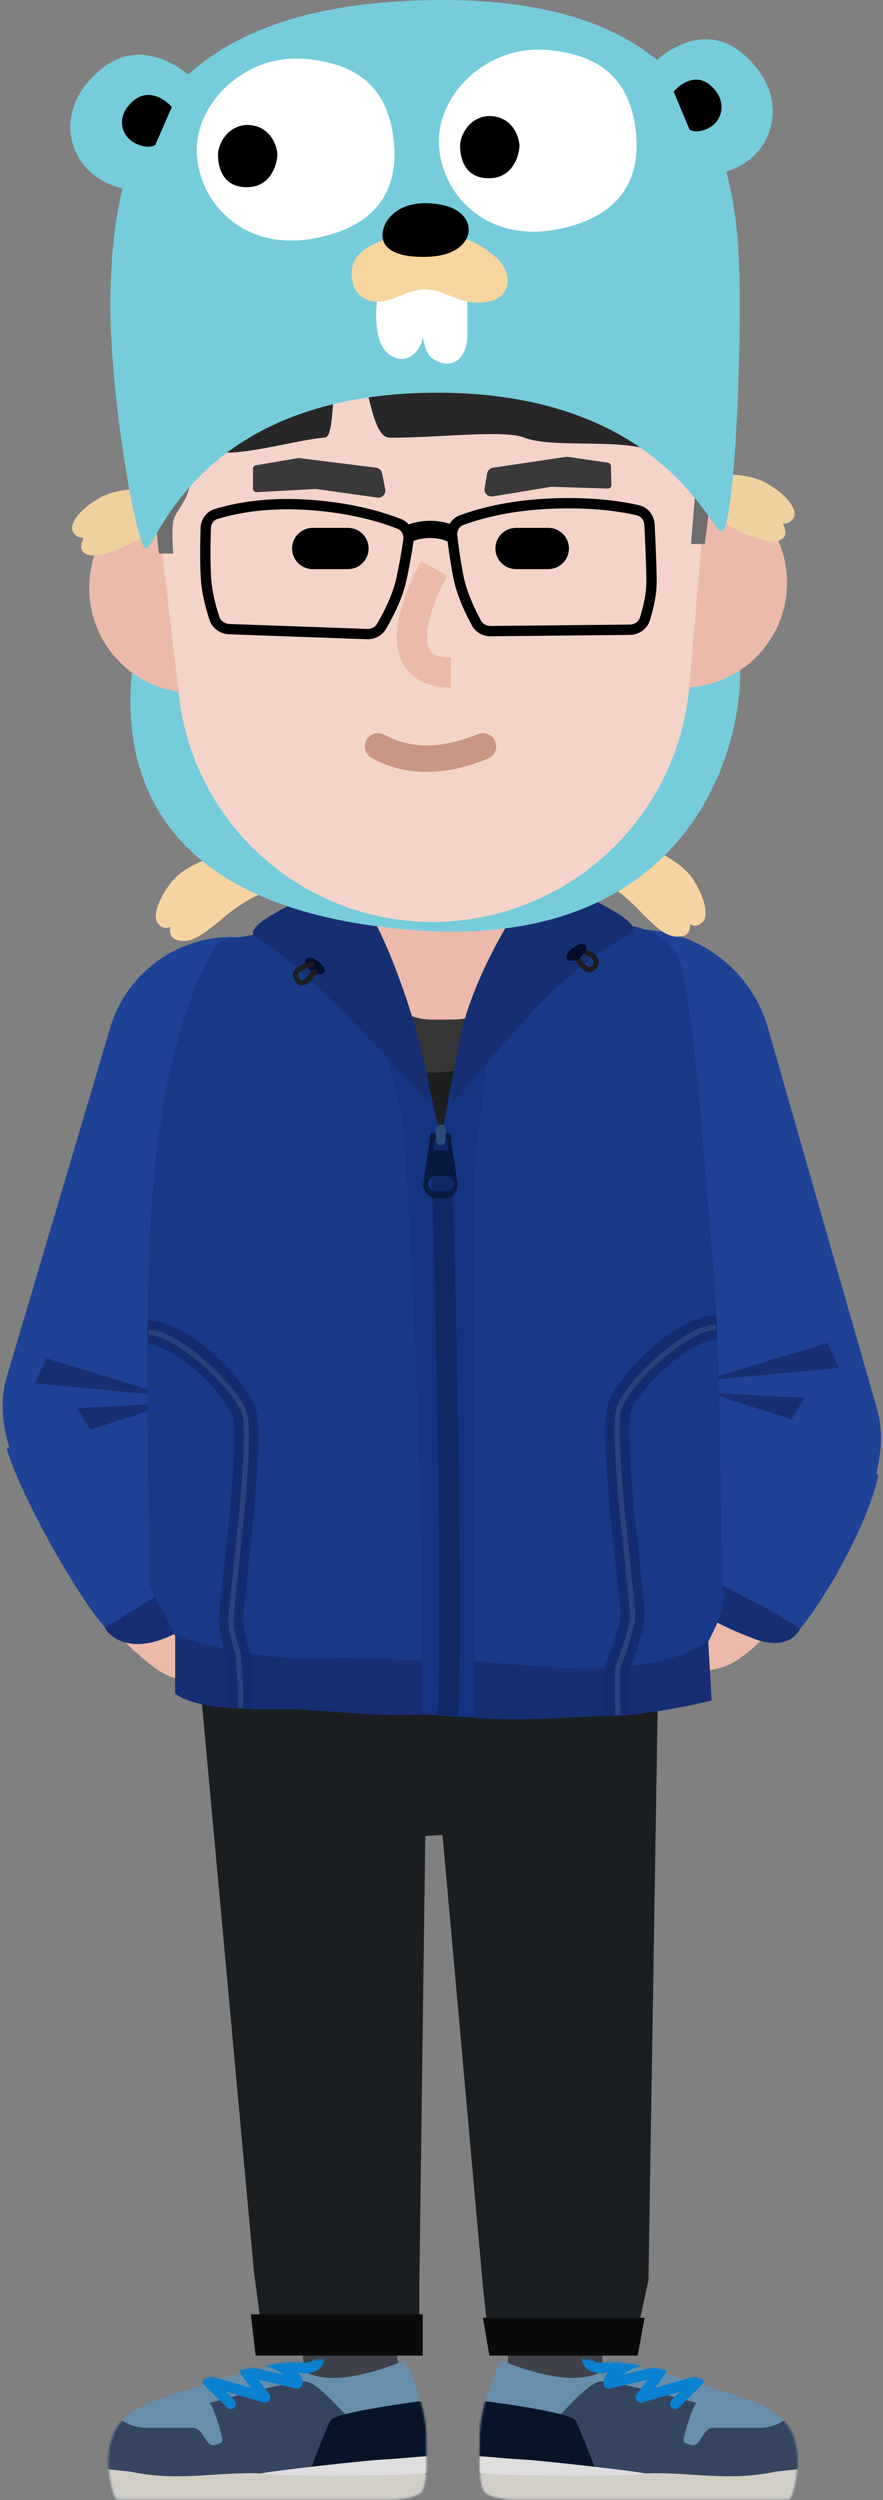 <?xml version="1.0" encoding="UTF-8"?>
<svg width="480px" height="1359px" viewBox="0 0 480 1359" version="1.1" xmlns="http://www.w3.org/2000/svg" xmlns:xlink="http://www.w3.org/1999/xlink">
    <rect x="0" y="0" width="480" height="1359" fill="#808080" stroke="none"/>
    <!-- Generator: Sketch 55.2 (78181) - https://sketchapp.com -->
    <title>gee_me_053</title>
    <desc>Created with Sketch.</desc>
    <defs>
        <path d="M173.976,59.382 C173.976,44.642 169.11,36.548 160.304,30.828 C118.403,3.63 64.072,2.349 14.149,0.498 C13.741,0.498 12.437,3.527 12.259,3.891 C10.467,7.574 1.064,27.65 1.064,43.717 C1.064,56.008 0.012,68.093 3.401,74.336 C4.93,77.15 14.477,78.692 17.683,78.692 L168.776,78.692 C171.648,78.692 173.976,62.251 173.976,59.382 Z" id="path-1"></path>
        <path d="M0.285,59.382 C0.285,44.642 5.151,36.548 13.957,30.828 C55.858,3.63 110.188,2.349 160.112,0.498 C160.519,0.498 161.823,3.527 162.002,3.891 C163.793,7.574 173.197,27.65 173.197,43.717 C173.197,56.008 174.249,68.093 170.86,74.336 C169.331,77.15 159.784,78.692 156.577,78.692 L5.484,78.692 C2.613,78.692 0.285,62.251 0.285,59.382 Z" id="path-3"></path>
    </defs>
    <g id="GEE!-ME" stroke="none" stroke-width="1" fill="none" fill-rule="evenodd">
        <g id="gee_me_053" transform="translate(-360, -131)">
            <g transform="translate(343, 131)">
                <g id="lower-limb" transform="translate(75.493, 888.882)">
                    <path d="M163.987,109.258 C223.602,109.258 271.931,86.368 271.931,58.123 C271.931,29.888 223.602,6.995 163.987,6.995 C104.371,6.995 56.042,29.888 56.042,58.123 C56.042,86.368 104.371,109.258 163.987,109.258 Z" id="Path" fill="#1B1E21" fill-rule="nonzero"></path>
                    <path d="M243.602,228.894 C257.4,228.894 268.612,239.968 268.835,253.713 L268.838,254.13 L268.838,411.153 C268.838,425.09 257.54,436.389 243.602,436.389 C229.804,436.389 218.593,425.315 218.37,411.57 L218.366,411.153 L218.366,254.13 C218.366,240.193 229.665,228.894 243.602,228.894 Z" id="Path" fill="#EBBAAA" fill-rule="nonzero"></path>
                    <path d="M113.696,229.044 C127.412,227.545 139.76,237.335 141.475,250.974 L141.524,251.389 L157.16,394.466 C158.674,408.321 148.67,420.78 134.815,422.294 C121.098,423.793 108.75,414.003 107.035,400.364 L106.987,399.949 L91.351,256.872 C89.837,243.017 99.841,230.558 113.696,229.044 Z" id="Path" fill="#EBBAAA" fill-rule="nonzero"></path>
                    <path d="M156.374,384.122 C128.708,389.73 110.265,386.459 105.435,384.122 L108.239,415.434 L137.681,429.453 L160.113,410.76 C159.178,402.816 157.309,393.469 156.374,384.122 Z" id="Path" fill="#3F4248" fill-rule="nonzero"></path>
                    <path d="M218.062,385.057 C245.728,390.665 264.171,387.394 269.001,385.057 L269.001,416.368 L239.559,430.388 L217.127,411.695 C218.062,403.75 217.127,394.404 218.062,385.057 Z" id="Path" fill="#3F4248" fill-rule="nonzero"></path>
                    <polygon id="Path" fill="#1B1E21" fill-rule="nonzero" points="47.954 0.913 174.133 0.913 169.46 352.811 169.46 375.439 83.471 375.439 79.626 346.745"></polygon>
                    <polygon id="Path" fill="#1B1E21" fill-rule="nonzero" points="172.931 6.54 299.538 6.54 294.013 350.475 288.405 376.645 207.09 382.253 204.042 354.213"></polygon>
                    <polygon id="Path" fill="#0A0A0B" fill-rule="nonzero" points="77.863 369.168 171.329 369.168 171.329 391.6 80.466 391.6"></polygon>
                    <polygon id="Path" fill="#0A0A0B" fill-rule="nonzero" points="204.042 371.037 291.9 371.037 288.161 391.6 207.54 391.6"></polygon>
                    <g id="Group-3" transform="translate(201.264, 391.101)">
                        <path d="M173.976,59.382 C173.976,30.688 155.539,27.183 125.489,17.35 C110.771,12.537 95.751,8.34 80.51,5.817 C70.933,4.228 68.36,12.649 51.536,12.649 C36.533,12.649 17.815,5.219 13.939,3.611 C13.453,3.405 12.876,3.228 12.489,3.583 C12.396,3.667 12.317,3.779 12.259,3.891 C10.467,7.574 1.064,27.65 1.064,43.717 C1.064,56.008 0.012,68.093 3.401,74.336 C4.93,77.15 14.477,78.692 17.683,78.692 L168.776,78.692 C171.648,78.692 173.976,62.251 173.976,59.382 Z" id="Path" fill="#678EAB" fill-rule="nonzero"></path>
                        <mask id="mask-2" fill="white">
                            <use xlink:href="#path-1"></use>
                        </mask>
                        <g id="Path"></g>
                        <path d="M152.011,39.754 C166.499,39.754 170.549,31.342 172.107,29.94 C174.911,33.212 172.574,46.39 174.443,52.372 C176.313,58.354 173.664,64.214 172.107,66.392 L41.722,72.467 C40.942,60.008 39.852,35.081 41.722,35.081 C44.058,35.081 59.013,14.986 66.958,14.518 C73.313,14.144 104.188,22.155 118.831,26.202 C116.962,28.071 113.877,37.604 112.756,42.091 C111.354,47.699 110.887,47.699 116.027,49.101 C121.168,50.503 122.102,39.754 127.71,39.754 L152.011,39.754 Z" id="Path" fill="#35455F" fill-rule="nonzero" mask="url(#mask-2)"></path>
                        <path d="M52.938,35.548 C50.695,31.81 14.617,26.51 0.129,24.8 L-6.413,64.99 L66.49,69.196 C62.907,59.541 55.181,39.287 52.938,35.548 Z" id="Path" fill="#071427" fill-rule="nonzero" mask="url(#mask-2)"></path>
                        <path d="M91.259,64.523 C115.092,63.588 135.655,69.196 161.825,63.588 C208.558,58.447 184.548,61.504 196.408,84.235 L13.136,84.235 C-5.011,79.944 -11.032,53.503 2.466,55.643 C31.908,60.317 73.023,65.242 91.259,64.523 Z" id="Path" fill="#D1CEC8" fill-rule="nonzero" mask="url(#mask-2)"></path>
                        <path d="M-4.544,63.588 C1.812,66.205 87.987,66.392 90.791,64.523 C84.249,63.121 36.096,57.662 25.365,57.045 C9.009,56.111 2.777,54.868 -4.544,55.176 C-7.193,57.045 -10.899,60.971 -4.544,63.588 Z" id="Path" fill="#DEDEDE" fill-rule="nonzero" mask="url(#mask-2)"></path>
                        <path d="M81.006,2.712 C82.364,1.886 84.135,2.318 84.961,3.676 C85.787,5.034 85.356,6.805 83.998,7.631 L83.161,8.12 C82.057,8.758 80.265,9.782 79.503,10.239 L79.05,10.516 L78.449,10.896 L98.865,6.199 C101.44,5.606 103.357,8.491 101.892,10.622 L101.796,10.754 L96.21,18.047 L118.978,11.572 C121.786,10.773 123.828,14.16 121.906,16.266 L121.793,16.384 L109.367,28.712 C108.238,29.832 106.416,29.825 105.296,28.696 C104.221,27.613 104.185,25.89 105.182,24.763 L105.312,24.625 L109.807,20.165 L89.432,25.961 C86.819,26.704 84.756,23.761 86.264,21.572 L86.359,21.442 L92.362,13.603 L71.809,18.333 C70.062,18.735 68.393,17.462 68.29,15.7 L68.285,15.528 C68.285,11.577 71.01,8.721 76.032,5.613 L76.652,5.236 C77.851,4.523 80.569,2.978 81.006,2.712 Z" id="Path" fill="#0980D0" fill-rule="nonzero" mask="url(#mask-2)"></path>
                        <path d="M87.671,-20.999 C80.394,-20.999 74.868,-14.826 74.72,-6.473 L74.708,-4.77 L74.649,-1.007 L74.648,-0.379 C74.654,1.562 74.765,2.901 75.053,4.003 C75.385,5.27 75.954,6.171 76.833,6.785 C77.782,7.451 79.125,7.779 80.954,7.779 C84.768,7.779 89.313,6.363 92.852,4.007 C96.846,1.347 99.185,-2.192 99.185,-6.128 C99.185,-10.389 98.149,-14.098 96.21,-16.739 C94.191,-19.499 91.264,-20.999 87.671,-20.999 Z M87.671,-15.241 C89.42,-15.241 90.624,-14.624 91.567,-13.336 C92.724,-11.759 93.428,-9.238 93.428,-6.128 C93.428,-4.348 92.183,-2.465 89.661,-0.785 C87.054,0.951 83.615,2.022 80.954,2.022 L80.659,2.017 L80.522,2.01 L80.507,1.883 C80.457,1.463 80.425,0.92 80.412,0.23 L80.405,-0.631 C80.405,-0.9 80.407,-1.164 80.412,-1.519 L80.468,-4.957 L80.474,-6.128 C80.474,-11.629 83.65,-15.241 87.671,-15.241 Z" id="Path" fill="#0980D0" fill-rule="nonzero" mask="url(#mask-2)"></path>
                        <path d="M60.651,-8.431 C58.212,-7.342 56.674,-5.449 56.123,-2.99 C55.596,-0.642 55.999,2.156 57.271,5.021 C58.447,7.654 61.089,9.318 64.594,9.891 C67.696,10.403 71.204,9.981 73.794,8.83 L74.066,8.704 C74.95,8.28 75.579,7.823 76.006,7.319 L76.128,7.167 L76.184,7.089 L76.255,6.987 L76.314,6.867 L76.425,6.678 C76.494,6.554 76.515,6.494 76.566,6.349 L76.621,6.18 L76.665,6.003 L76.705,5.777 C76.759,5.395 76.749,4.981 76.675,4.521 C76.552,3.761 76.268,2.911 75.781,1.775 L75.5,1.138 L74.057,-1.98 C74,-2.106 73.944,-2.231 73.88,-2.374 C71.331,-8.095 65.649,-10.654 60.651,-8.431 Z M71.47,4.9 L71.032,4.813 L71.054,4.713 L71.124,4.475 L71.19,4.325 L71.34,4.005 L71.457,3.811 L72.549,2.882 L72.571,2.875 C72.852,2.779 73.243,2.679 73.844,2.527 L71.47,4.9 Z M68.499,-0.293 L68.621,-0.031 L69.134,1.095 L70.105,3.183 L70.44,3.929 L70.24,3.986 C68.813,4.357 67.066,4.464 65.528,4.21 C63.771,3.923 62.817,3.322 62.53,2.68 C61.732,0.881 61.506,-0.685 61.741,-1.731 C61.896,-2.424 62.226,-2.83 62.994,-3.173 C64.884,-4.013 67.167,-3.036 68.499,-0.293 Z" id="Path" fill="#0980D0" fill-rule="nonzero" mask="url(#mask-2)"></path>
                    </g>
                    <g id="Group-2" transform="translate(0.001, 391.101)">
                        <path d="M0.285,59.382 C0.285,30.688 18.722,27.183 48.772,17.35 C63.49,12.537 78.511,8.34 93.751,5.817 C103.329,4.228 105.902,12.649 122.725,12.649 C137.729,12.649 156.446,5.219 160.322,3.611 C160.808,3.405 161.384,3.228 161.771,3.583 C161.864,3.667 161.944,3.779 162.002,3.891 C163.793,7.574 173.197,27.65 173.197,43.717 C173.197,56.008 174.249,68.093 170.86,74.336 C169.331,77.15 159.784,78.692 156.577,78.692 L5.484,78.692 C2.613,78.692 0.285,62.251 0.285,59.382 Z" id="Path" fill="#678EAB" fill-rule="nonzero"></path>
                        <mask id="mask-4" fill="white">
                            <use xlink:href="#path-3"></use>
                        </mask>
                        <g id="Path"></g>
                        <path d="M22.25,39.754 C7.762,39.754 3.712,31.342 2.154,29.94 C-0.65,33.212 1.687,46.39 -0.182,52.372 C-2.051,58.354 0.597,64.214 2.154,66.392 L132.539,72.467 C133.318,60.008 134.409,35.081 132.539,35.081 C130.203,35.081 115.248,14.986 107.304,14.518 C100.948,14.144 70.073,22.155 55.43,26.202 C57.299,28.071 60.384,37.604 61.505,42.091 C62.907,47.699 63.375,47.699 58.234,49.101 C53.093,50.503 52.159,39.754 46.551,39.754 L22.25,39.754 Z" id="Path" fill="#35455F" fill-rule="nonzero" mask="url(#mask-4)"></path>
                        <path d="M121.324,35.548 C123.567,31.81 159.645,26.51 174.132,24.8 L180.674,64.99 L107.771,69.196 C111.354,59.541 119.08,39.287 121.324,35.548 Z" id="Path" fill="#071427" fill-rule="nonzero" mask="url(#mask-4)"></path>
                        <path d="M83.003,64.523 C59.169,63.588 38.606,69.196 12.436,63.588 C-34.297,58.447 -10.287,61.504 -22.147,84.235 L161.125,84.235 C179.272,79.944 185.293,53.503 171.795,55.643 C142.353,60.317 101.238,65.242 83.003,64.523 Z" id="Path" fill="#D1CEC8" fill-rule="nonzero" mask="url(#mask-4)"></path>
                        <path d="M178.805,63.588 C172.449,66.205 86.274,66.392 83.47,64.523 C90.012,63.121 138.165,57.662 148.896,57.045 C165.252,56.111 171.484,54.868 178.805,55.176 C181.453,57.045 185.161,60.971 178.805,63.588 Z" id="Path" fill="#DEDEDE" fill-rule="nonzero" mask="url(#mask-4)"></path>
                        <path d="M89.299,3.676 C90.125,2.318 91.896,1.886 93.254,2.712 L94.714,3.558 C95.833,4.202 97.262,5.022 97.874,5.395 C103.123,8.589 105.976,11.485 105.976,15.528 C105.976,17.32 104.361,18.662 102.621,18.367 L102.452,18.333 L81.899,13.603 L87.902,21.442 C89.554,23.599 87.575,26.599 84.985,26.001 L84.829,25.961 L64.453,20.165 L68.948,24.625 C70.032,25.7 70.082,27.423 69.093,28.558 L68.964,28.696 C67.889,29.78 66.167,29.83 65.032,28.841 L64.893,28.712 L52.468,16.384 C50.396,14.328 52.347,10.889 55.125,11.531 L55.283,11.572 L78.05,18.047 L72.465,10.754 C70.858,8.656 72.689,5.716 75.236,6.166 L75.396,6.199 L95.811,10.896 L95.211,10.516 L94.613,10.153 C93.478,9.48 90.787,7.95 90.262,7.631 C88.904,6.805 88.473,5.034 89.299,3.676 Z" id="Path" fill="#0980D0" fill-rule="nonzero" mask="url(#mask-4)"></path>
                        <path d="M86.59,-20.999 C82.996,-20.999 80.069,-19.499 78.048,-16.735 C76.112,-14.099 75.076,-10.39 75.076,-6.128 C75.076,-2.192 77.415,1.348 81.408,4.007 C84.948,6.363 89.494,7.779 93.307,7.779 C95.135,7.779 96.475,7.451 97.431,6.783 C98.309,6.168 98.876,5.268 99.207,4.003 C99.476,2.976 99.591,1.742 99.611,0.001 L99.611,-1.08 L99.55,-5.034 L99.544,-6.128 C99.544,-14.656 93.967,-20.999 86.59,-20.999 Z M86.59,-15.241 C90.536,-15.241 93.669,-11.762 93.783,-6.432 L93.8,-4.394 L93.855,-0.912 C93.856,-0.735 93.856,-0.569 93.856,-0.396 L93.854,-0.104 C93.845,0.747 93.811,1.398 93.754,1.884 L93.737,2.01 L93.691,2.014 C93.575,2.019 93.447,2.022 93.307,2.022 C90.646,2.022 87.207,0.951 84.599,-0.785 C82.077,-2.464 80.833,-4.348 80.833,-6.128 C80.833,-9.239 81.537,-11.76 82.691,-13.331 C83.637,-14.624 84.841,-15.241 86.59,-15.241 Z" id="Path" fill="#0980D0" fill-rule="nonzero" mask="url(#mask-4)"></path>
                        <path d="M99.642,-0.765 L98.838,0.968 C98.784,1.086 98.734,1.196 98.687,1.303 L98.617,1.46 C98.047,2.753 97.721,3.689 97.587,4.511 C97.511,4.981 97.502,5.395 97.555,5.777 L97.601,6.032 C97.613,6.135 97.626,6.21 97.663,6.303 L97.719,6.422 L97.735,6.464 C97.766,6.547 97.794,6.606 97.855,6.713 L98.029,7.006 L98.023,7.012 C98.476,7.691 99.252,8.288 100.464,8.829 C103.057,9.981 106.565,10.403 109.671,9.891 C113.173,9.317 115.815,7.653 116.987,5.027 C118.262,2.156 118.665,-0.643 118.136,-2.994 C117.587,-5.449 116.049,-7.343 113.614,-8.43 C108.697,-10.616 103.122,-8.18 100.513,-2.662 L99.642,-0.765 Z M100.44,2.548 L102.709,3.762 L103.012,4.229 C103.044,4.281 103.071,4.326 103.094,4.367 L103.11,4.4 L103.128,4.447 L103.218,4.759 C103.222,4.777 103.225,4.792 103.229,4.813 L102.993,4.859 L100.44,2.548 Z M103.82,3.929 L104.08,3.35 L105.639,-0.031 C106.95,-2.973 109.318,-4.039 111.271,-3.171 C112.034,-2.83 112.364,-2.424 112.519,-1.733 C112.755,-0.684 112.529,0.881 111.728,2.686 C111.444,3.322 110.49,3.923 108.737,4.21 L108.378,4.262 C106.93,4.446 105.339,4.328 104.019,3.985 L103.82,3.929 Z" id="Path" fill="#0980D0" fill-rule="nonzero" mask="url(#mask-4)"></path>
                    </g>
                </g>
                <g id="upper-limb" transform="translate(0.502, 443.028)">
                    <path d="M65.704,189.824 C74.392,172.815 95.223,166.069 112.232,174.757 C129.241,183.445 135.987,204.276 127.299,221.285 C114.607,246.134 106.568,286.438 108.101,323.41 C109.738,362.885 121.581,392.869 141.27,407.6 L141.869,408.041 C157.32,419.268 160.745,440.895 149.518,456.346 C138.291,471.798 116.664,475.222 101.213,463.995 C61.32,435.008 41.443,385.272 38.996,326.277 C36.986,277.813 47.381,225.697 65.704,189.824 Z" id="Path" fill="#EBBAAA" fill-rule="nonzero"></path>
                    <path d="M381.419,154.183 C398.054,144.799 419.147,150.677 428.531,167.313 C452.266,209.39 466.829,267.332 468.078,321.418 C468.723,349.342 465.792,375.352 459.069,397.559 C451.046,424.06 437.656,445.274 418.122,458.825 C402.429,469.711 380.882,465.815 369.996,450.122 C359.218,434.586 362.929,413.313 378.231,402.325 L378.698,401.996 C390.888,393.539 399.874,363.855 398.931,323.015 C397.934,279.817 386.162,232.977 368.289,201.294 C358.906,184.659 364.784,163.567 381.419,154.183 Z" id="Path" fill="#EBBAAA" fill-rule="nonzero"></path>
                    <path d="M130.007,117.875 C130.787,85.708 156.539,59.736 188.696,58.685 L263.772,56.229 C269.889,56.037 276.017,56.354 282.076,57.193 L355.36,67.327 C387.69,71.797 410.696,101.025 407.44,133.501 L393.577,271.726 L400.532,469.757 C400.6,471.452 319.987,469.843 318.291,469.757 L188.696,469.757 L115.037,458.64 C113.408,458.553 112.165,457.137 112.301,455.509 L126.694,254.51 L130.007,117.875 Z" id="Path" fill="#1D1E1F" fill-rule="nonzero"></path>
                    <path d="M252.035,139.988 C289.279,139.988 319.471,109.795 319.471,72.551 C319.471,35.308 289.279,5.115 252.035,5.115 C214.791,5.115 184.599,35.308 184.599,72.551 C184.599,109.795 214.791,139.988 252.035,139.988 Z" id="Path" fill="#363535" fill-rule="nonzero"></path>
                    <rect id="Rectangle" fill="#EBBAAA" fill-rule="nonzero" x="215.479" y="0" width="82.25" height="111.224" rx="35.434"></rect>
                    <rect id="Rectangle" fill="#1E4295" fill-rule="nonzero" transform="translate(114.427, 230.293) rotate(16.5) translate(-114.427, -230.293) " x="45.397" y="62.221" width="138.06" height="336.143" rx="69.03"></rect>
                    <path d="M77.962,446.085 C63.913,434.502 28.32,372.262 20.133,344.422 L111.663,296.482 C120.382,332.751 143.075,373.647 159.694,417.146 L159.575,417.226 C143.18,428.303 95.482,460.529 77.962,446.085 Z" id="Path" fill="#1E4295" fill-rule="nonzero"></path>
                    <path d="M73.444,441.722 L100.193,425.448 C118.558,414.274 143.571,402.338 153.153,396.508 L159.293,417.389 C149.85,424.046 126.055,439.362 106.42,447.37 C86.785,455.378 76.255,446.942 73.444,441.722 Z" id="Path" fill="#172F72" fill-rule="nonzero"></path>
                    <polygon id="Path" fill="#172F72" fill-rule="nonzero" points="41.629 295.352 109.392 315.915 35.554 308.905"></polygon>
                    <polygon id="Path" fill="#172F72" fill-rule="nonzero" points="58.453 322.457 110.794 319.653 65.463 334.14"></polygon>
                    <rect id="Rectangle" fill="#1E4295" fill-rule="nonzero" transform="translate(392.602, 239.562) scale(-1, 1) rotate(15.969) translate(-392.602, -239.562) " x="318.771" y="58.095" width="147.662" height="362.935" rx="73.831"></rect>
                    <path d="M263.145,307.503 C262.403,244.735 241.648,158.567 241.648,128.516 C235.106,128.516 228.563,127.581 223.89,124.777 C224.142,100.623 225.851,75.852 215.585,53.276 L135.65,68.671 C123.198,85.806 101.291,137.001 97.776,235.064 C94.982,312.996 97.871,365.508 97.776,415.923 C97.751,428.946 116.404,438.522 116.404,473.572 C131.786,478.021 212.606,489.388 263.145,473.572 C272.492,412.184 264.245,400.424 263.145,307.503 Z" id="Path" fill="#173988" fill-rule="nonzero"></path>
                    <path d="M191.175,458.45 C170.238,459.945 133.226,453.309 111.729,445.832 L111.729,477.61 C123.879,486.957 155.19,486.022 172.482,486.022 C193.979,486.022 228.561,492.565 265.947,486.957 L264.078,458.45 C250.993,461.254 212.111,456.954 191.175,458.45 Z" id="Path" fill="#172F72" fill-rule="nonzero"></path>
                    <path d="M447.839,446.217 C460.939,433.569 488.034,387.242 494.014,358.845 L402.52,299.714 C396.67,336.556 368.377,363.096 355.218,407.762 C372.313,417.453 431.467,462.027 447.839,446.217 Z" id="Path" fill="#1E4295" fill-rule="nonzero"></path>
                    <path d="M413.052,420.771 C400.635,414.493 369.894,397.378 359.886,392.317 C356.609,392.929 355.903,404.338 361.057,410.715 C367.5,418.686 404.402,438.916 425.264,447.37 C441.953,454.133 449.649,446.783 451.411,442.263 C443.286,436.583 430.985,429.839 413.052,420.771 Z" id="Path" fill="#172F72" fill-rule="nonzero"></path>
                    <polygon id="Path" fill="#172F72" fill-rule="nonzero" points="466.433 286.94 398.67 307.503 472.508 300.493"></polygon>
                    <polygon id="Path" fill="#172F72" fill-rule="nonzero" points="453.815 316.849 401.474 314.045 446.805 328.532"></polygon>
                    <path d="M255.668,296.287 C255.668,206.366 265.48,156.107 265.48,127.028 C270.621,127.028 275.715,128.43 282.771,126.093 C286.12,101.231 295.17,72.793 304.627,51.406 L358.878,60.155 C372.372,62.331 384.216,70.178 387.217,83.515 C393.866,113.074 397.683,168.281 403.754,240.324 C409.887,313.111 406.841,374.375 409.887,424.335 C410.837,439.918 389.44,465.325 390.259,475.484 C363.379,479.31 308.833,490.788 261.276,475.484 C261.276,414.265 255.668,386.207 255.668,296.287 Z" id="Path" fill="#173988" fill-rule="nonzero"></path>
                    <path d="M322.027,463.591 C342.963,465.086 383.714,463.123 401.473,448.636 L403.342,481.349 C384.649,486.022 358.946,489.761 351.936,489.761 C321.664,489.761 295.857,494.434 258.47,488.826 L258.47,457.515 C271.555,460.319 301.091,462.095 322.027,463.591 Z" id="Path" fill="#172F72" fill-rule="nonzero"></path>
                    <path d="M245.852,423.4 C245.852,397.978 241.958,240.207 235.104,165.435 L225.29,126.179 L245.384,127.114 C246.983,140.076 250.526,149.078 256.134,176.183 L265.479,127.114 L281.368,126.179 C281.368,143.626 274.359,182.632 274.359,199.082 L274.359,490.696 L245.852,488.826 L245.852,423.4 Z" id="Path" fill="#143481" fill-rule="nonzero"></path>
                    <path d="M250.529,174.971 L261.738,174.591 L261.964,181.364 C265.59,291.93 267.869,453.285 265.538,488.654 L265.465,489.708 L254.28,488.879 C256.713,456.026 254.354,289.597 250.642,178.326 L250.529,174.971 Z" id="Path" fill="#122865" fill-rule="nonzero"></path>
                    <path d="M358.188,65.426 C368.656,60.192 345.103,49.537 334.822,43.929 C326.41,41.436 307.903,35.704 297.435,51.406 C290.337,62.054 270.153,96.27 265.445,127.114 C260.34,152.349 260.481,159.976 267.817,150.947 C322.494,83.652 345.103,71.969 358.188,65.426 Z" id="Path" fill="#172F72" fill-rule="nonzero"></path>
                    <path d="M156.594,67.295 C146.126,62.061 169.68,51.406 179.961,45.798 C188.373,43.306 206.879,37.573 217.347,53.276 C224.631,64.202 238.279,97.351 246.32,130.852 C251.928,154.219 250.678,157.023 246.32,152.349 C194.446,96.737 169.68,73.838 156.594,67.295 Z" id="Path" fill="#172F72" fill-rule="nonzero"></path>
                    <path d="M261.275,172.912 L250.527,172.912 L249.592,180.389 L246.674,199.842 C245.996,204.363 249.497,208.429 254.069,208.429 L257.734,208.429 C262.305,208.429 265.806,204.363 265.128,199.842 L262.21,180.389 L261.275,172.912 Z M251.928,182.258 L252.862,175.716 L259.454,175.716 L260.34,182.258 L251.928,182.258 Z M253.433,204.69 L258.954,204.69 C261.607,204.69 263.597,202.266 263.08,199.664 C262.688,197.696 260.961,196.278 258.954,196.278 L253.433,196.278 C251.462,196.278 249.755,197.648 249.327,199.572 C248.744,202.198 250.742,204.69 253.433,204.69 Z" id="Shape" fill="#09193F"></path>
                    <path d="M253.179,171.495 L253.742,177.284 C253.861,178.515 254.896,179.454 256.134,179.454 C257.371,179.454 258.406,178.515 258.525,177.284 L259.088,171.495 C259.258,169.75 257.887,168.239 256.134,168.239 C254.38,168.239 253.009,169.75 253.179,171.495 Z" id="Path" fill="#2E4A7A" fill-rule="nonzero"></path>
                    <path d="M96.774,274.79 C107.449,274.79 120.603,282.178 133.325,293.734 C144.812,304.167 153.898,316.257 155.94,324.649 C157.851,332.508 157.148,350.161 154.531,378.384 L154.194,381.967 C153.879,385.278 153.54,388.709 153.169,392.353 L152.485,398.979 C151.688,406.572 150.116,421.321 149.804,424.358 L149.4,428.381 C148.838,434.133 148.585,437.513 148.638,438.459 C148.892,443.036 150.319,448.701 151.737,452.298 L151.894,452.689 L152.29,453.651 L153.043,463.146 L153.182,465.021 C153.381,467.782 153.539,470.317 153.656,472.754 L153.694,473.563 C153.893,478.006 153.941,481.902 153.808,485.246 L153.781,485.866 L140.711,485.244 C140.846,482.405 140.82,478.937 140.654,474.91 L140.622,474.149 C140.496,471.336 140.311,468.376 140.064,465.055 L139.398,456.672 L139.221,456.201 C137.521,451.609 136.004,445.389 135.612,439.803 L135.573,439.185 L135.557,438.804 C135.5,436.694 135.81,432.719 136.54,425.453 L138.085,410.727 C138.744,404.506 139.461,397.744 139.773,394.727 L140.272,389.834 C140.433,388.246 140.587,386.699 140.736,385.183 L141.168,380.725 C143.857,352.519 144.699,333.801 143.225,327.742 C141.95,322.498 134.245,312.246 124.528,303.42 C114.167,294.009 103.661,288.054 97.071,287.879 L96.774,287.875 L96.774,274.79 Z" id="Path" fill="#142C6F" fill-rule="nonzero"></path>
                    <path d="M97.154,279.933 C104.585,279.468 116.51,286.343 128.69,297.179 C140.178,307.398 149.241,318.86 150.945,325.864 C152.697,333.068 151.921,351.244 149.243,379.722 L149.077,381.479 C148.762,384.779 148.424,388.2 148.055,391.834 L147.372,398.447 L144.592,424.796 C143.789,432.682 143.436,437.069 143.501,438.653 L143.505,438.744 C143.794,443.937 145.356,450.14 146.968,454.217 L147.225,454.851 L147.917,463.431 L148.115,466.097 C148.321,468.98 148.476,471.618 148.583,474.158 L148.614,474.917 C148.759,478.67 148.785,482.033 148.673,484.991 L148.646,485.619 L145.845,485.491 C145.973,482.673 145.966,479.438 145.841,475.809 L145.812,475.025 C145.697,472.034 145.512,468.919 145.255,465.426 L144.462,455.501 L144.369,455.271 C142.71,451.082 141.126,444.878 140.742,439.476 L140.705,438.9 C140.63,437.545 140.832,434.526 141.333,429.256 L141.901,423.546 C142.257,420.077 144.237,401.523 144.859,395.516 L145.387,390.35 C145.709,387.165 146.006,384.141 146.286,381.212 L146.686,376.934 C149.132,350.331 149.813,333.077 148.22,326.527 C144.776,312.367 111.331,282.504 97.735,282.716 L97.329,282.731 L97.154,279.933 Z" id="Path" fill="#FFFFFF" fill-rule="nonzero" opacity="0.1"></path>
                    <path d="M406.146,272.005 L406.146,285.09 C399.479,285.09 388.694,291.091 378.061,300.656 L377.175,301.462 C367.784,310.1 360.431,319.894 359.184,324.972 C357.699,331.021 358.549,349.738 361.263,377.934 L361.699,382.392 C361.962,385.044 362.242,387.795 362.542,390.687 L365.686,420.23 C366.655,429.576 367.036,434.203 366.912,436.404 C366.578,442.359 361.863,456.889 358.504,465.277 L358.39,465.56 L358.36,466.052 L358.299,467.184 C358.029,472.787 358.072,480.254 358.435,488.205 L358.471,488.979 L345.401,489.608 L345.325,487.937 C344.931,478.783 344.943,470.253 345.372,464.115 L345.491,462.516 L345.895,461.546 C346.605,459.838 348.35,455.086 349.831,450.682 L350.217,449.527 C352.302,443.213 353.658,438.119 353.836,435.833 L353.847,435.671 C353.9,434.73 353.645,431.349 353.078,425.601 L352.564,420.566 C352.013,415.348 350.21,398.599 349.657,393.292 L349.149,388.367 C348.945,386.368 348.751,384.432 348.565,382.543 L348.238,379.188 C345.319,348.861 344.464,330.047 346.477,321.851 C348.54,313.451 357.713,301.361 369.309,290.928 C381.965,279.543 395.042,272.208 405.703,272.009 L406.146,272.005 Z" id="Path" fill="#142C6F" fill-rule="nonzero"></path>
                    <path d="M373.938,294.39 C386.072,283.698 397.956,276.864 405.468,277.134 L405.762,277.149 L405.589,279.947 C392.125,279.114 357.705,309.443 354.192,323.746 L354.094,324.174 C352.534,331.393 353.407,349.974 356.146,378.427 L356.361,380.642 C356.652,383.622 356.964,386.714 357.301,389.983 L360.573,420.76 C361.495,429.66 361.88,434.33 361.78,436.116 C361.482,441.413 356.943,455.615 354.011,462.895 L353.785,463.448 L353.768,463.686 C353.357,469.547 353.346,478.294 353.737,487.697 L353.804,489.229 L351.003,489.358 L350.935,487.813 C350.54,478.319 350.551,469.476 350.971,463.496 L351.022,462.793 L351.109,462.585 C353.846,455.997 358.531,441.532 358.961,436.23 L358.98,435.959 C359.062,434.488 358.723,430.227 357.931,422.481 L354.77,392.759 L354.024,385.484 C353.789,383.149 353.567,380.896 353.355,378.696 L352.944,374.352 C350.437,347.356 349.754,330.062 351.469,323.077 C353.19,316.07 362.34,304.609 373.938,294.39 Z" id="Path" fill="#FFFFFF" fill-rule="nonzero" opacity="0.1"></path>
                    <path d="M330.487,72.437 C333.22,72.531 336.574,73.492 338.834,74.965 C341.919,76.977 342.965,79.897 340.965,83.008 C338.926,86.18 336.014,86.178 333.236,83.821 C331.58,82.417 329.982,80.256 328.55,77.796 L328.284,77.332 L330.725,75.952 C332.073,78.338 333.603,80.456 335.049,81.683 C336.66,83.049 337.605,83.049 338.606,81.492 C339.67,79.837 339.213,78.56 337.302,77.314 C335.59,76.198 332.934,75.404 330.75,75.258 L330.39,75.239 L330.487,72.437 Z" id="Path" fill="#1E1C1C" fill-rule="nonzero"></path>
                    <path d="M193.017,84.434 C192.56,81.691 188.903,78.491 185.244,77.577 C180.675,77.577 182.501,81.691 185.244,84.434 C187.988,87.177 193.474,87.177 193.017,84.434 Z" id="Path" fill="#020D2B" fill-rule="nonzero"></path>
                    <path d="M187.023,79.833 L187.12,82.635 C184.928,82.711 182.137,83.51 180.373,84.66 C178.517,85.87 178.076,87.102 179.107,88.706 C180.076,90.212 180.979,90.211 182.542,88.886 C183.871,87.759 185.273,85.858 186.531,83.696 L186.765,83.287 L189.206,84.667 C187.74,87.262 186.08,89.561 184.355,91.024 C181.624,93.341 178.754,93.342 176.749,90.222 C174.782,87.163 175.811,84.287 178.842,82.311 C180.952,80.935 184.034,80.016 186.637,79.852 L187.023,79.833 Z" id="Path" fill="#1E1C1C" fill-rule="nonzero"></path>
                    <path d="M324.362,77.109 C324.829,74.305 328.568,71.034 332.306,70.099 C336.978,70.099 335.11,74.305 332.306,77.109 C329.502,79.913 323.894,79.913 324.362,77.109 Z" id="Path" fill="#020D2B" fill-rule="nonzero"></path>
                </g>
                <g id="head" transform="translate(55.217, 0)" fill-rule="nonzero">
                    <path d="M337.83,476.94 C333.085,470.217 323.33,464.911 319.046,463.099 L289.385,479.412 C292.022,480.4 299.766,484.948 309.653,495.231 C322.011,508.083 325.966,509.566 331.898,509.072 C336.644,508.677 337.171,504.293 336.842,502.151 C337.83,503.14 340.599,504.326 343.763,501.163 C347.717,497.207 343.763,485.344 337.83,476.94 Z" id="Path" fill="#F5D4A1"></path>
                    <path d="M56.076,478.267 C61.529,472.014 71.852,467.703 76.332,466.33 L104.336,485.788 C101.592,486.506 93.361,490.264 82.388,499.554 C68.671,511.168 64.556,512.245 58.667,511.132 C53.955,510.241 53.884,505.788 54.437,503.672 C53.344,504.561 50.448,505.463 47.61,501.959 C44.061,497.579 49.258,486.084 56.076,478.267 Z" id="Path" fill="#F5D4A1"></path>
                    <path d="M33.321,367.197 C36.089,334.374 39.088,269.484 40.242,241.142 L358.593,241.142 C359.746,267.341 362.448,328.244 364.03,362.254 C366.008,404.767 337.831,516.981 187.059,505.612 C36.287,494.242 29.86,408.227 33.321,367.197 Z" id="Path" fill="#76CCDB"></path>
                    <path d="M332.64,373.778 C364.105,373.778 389.611,348.271 389.611,316.807 C389.611,285.344 364.105,259.837 332.64,259.837 C301.177,259.837 275.67,285.344 275.67,316.807 C275.67,348.271 301.177,373.778 332.64,373.778 Z" id="Path" fill="#EBBAAA"></path>
                    <path d="M67.251,376.662 C35.788,376.662 10.281,351.155 10.281,319.691 C10.281,288.227 35.788,262.72 67.251,262.72 C98.716,262.72 124.223,288.227 124.223,319.691 C124.223,351.155 98.716,376.662 67.251,376.662 Z" id="Path" fill="#EBBAAA"></path>
                    <path d="M48.602,218.588 C48.602,137.096 114.665,71.034 196.157,71.034 C277.648,71.034 343.71,137.096 343.71,218.588 L343.71,288.279 L336.546,372.836 C331.477,432.675 288.592,482.688 230.292,497.092 C207.944,502.613 184.487,502.508 162.199,496.746 C106.695,482.398 65.729,435.393 59.1,378.449 L48.602,288.279 L48.602,218.588 Z" id="Path" fill="#F4D4C9"></path>
                    <path d="M171.185,265.952 L169.478,257.28 C169.159,255.657 167.835,254.422 166.193,254.218 L124.349,249.008 C124.167,248.986 123.984,248.989 123.805,249.02 L100.902,252.909 C99.98,253.065 99.307,253.864 99.307,254.797 L99.307,265.644 C99.307,266.743 100.23,267.617 101.327,267.556 L133.241,265.808 C133.362,265.801 133.483,265.807 133.603,265.823 L166.894,270.485 C169.502,270.851 171.693,268.537 171.185,265.952 Z" id="Path" fill="#393939"></path>
                    <path d="M225.198,265.419 L226.582,257.378 C226.862,255.748 228.158,254.481 229.793,254.238 L269.713,248.299 C269.894,248.272 270.077,248.271 270.257,248.299 L292.252,251.496 C293.176,251.631 293.869,252.412 293.891,253.346 L294.136,263.61 C294.161,264.708 293.26,265.604 292.161,265.57 L261.581,264.624 C261.46,264.62 261.339,264.629 261.22,264.649 L229.595,269.848 C226.996,270.275 224.752,268.014 225.198,265.419 Z" id="Path" fill="#393939"></path>
                    <path d="M259.835,286.94 C266.029,286.94 271.051,291.962 271.051,298.156 C271.051,304.254 266.185,309.215 260.125,309.368 L259.835,309.372 L242.306,309.372 C236.112,309.372 231.091,304.35 231.091,298.156 C231.091,292.058 235.956,287.097 242.017,286.944 L242.306,286.94 L259.835,286.94 Z" id="Path" fill="#000000"></path>
                    <path d="M150.947,286.94 C157.142,286.94 162.163,291.962 162.163,298.156 C162.163,304.254 157.297,309.215 151.237,309.368 L150.947,309.372 L131.787,309.372 C125.592,309.372 120.571,304.35 120.571,298.156 C120.571,292.058 125.437,287.097 131.497,286.944 L131.787,286.94 L150.947,286.94 Z" id="Path" fill="#000000"></path>
                    <path d="M190.802,304.993 L205.019,313.05 C199.131,323.439 194.579,335.503 193.959,344.367 L193.92,345.002 C193.453,353.773 196.471,357.314 206.431,357.396 L206.789,357.398 L206.789,373.739 C186.282,373.739 176.376,361.549 177.658,343.227 C178.465,331.69 183.615,317.857 190.401,305.705 L190.802,304.993 Z" id="Path" fill="#EBBAAA"></path>
                    <path d="M297.779,168.036 C281.388,148.916 292.11,125.073 290.124,108.402 C288.717,96.593 288.571,93.581 322.139,118.325 C355.709,143.068 360.742,197.354 351.609,243.494 L344.889,295.724 L337.412,295.724 L339.748,267.312 C339.748,267.312 338.346,259.368 329,250.021 C319.653,240.675 316.383,189.736 297.779,168.036 Z" id="Path" fill="#6E6C6C"></path>
                    <path d="M70.039,200.237 C71.426,175.093 68.593,176.388 69.517,159.626 C70.171,147.753 74.263,150.351 53.067,172.122 C41.369,184.138 42.685,236.025 45.175,269.787 L48.135,300.907 L55.951,300.907 C55.951,300.907 55.026,289.196 55.951,283.588 C56.876,277.98 63.559,273.077 65.287,262.558 C67.76,247.498 69.223,215.04 70.039,200.237 Z" id="Path" fill="#6E6C6C"></path>
                    <path d="M66.363,103.28 C91.128,80.848 115.517,74.305 147.674,74.305 C148.833,92.41 130.082,94.6 135.992,132.721 C143.379,180.374 158.634,183.419 141.251,193.155 C127.345,200.943 84.588,228.991 72.904,242.077 C61.221,255.162 61.221,258.314 55.146,259.368 C49.07,260.421 44.865,256.37 39.257,246.089 C33.648,235.808 32.952,235.067 28.505,213.102 C24.059,191.138 30.334,135.912 66.363,103.28 Z" id="Path" fill="#272727"></path>
                    <path d="M138.328,237.871 C123.374,238.805 83.674,250.778 77.108,243.944 C41.125,164.967 98.251,81.603 131.318,71.034 C233.664,38.321 314.943,85.458 337.878,120.104 C359.843,153.284 362.647,224.785 356.104,232.73 C348.051,242.508 330.15,249.07 312.642,243.944 C295.134,238.817 260.756,243.508 246.749,237.871 C235.543,233.359 196.278,238.337 173.378,237.871 C161.607,237.63 161.132,190.253 151.881,190.203 C139.73,190.138 145.596,237.416 138.328,237.871 Z" id="Path" fill="#272727"></path>
                    <path d="M221.592,399.067 C225.271,397.562 229.473,399.324 230.978,403.003 C232.483,406.682 230.721,410.884 227.042,412.388 C203.726,421.927 182.117,422.19 163.808,412.019 C160.334,410.088 159.082,405.707 161.012,402.233 C162.942,398.758 167.323,397.507 170.798,399.437 C184.912,407.278 202.031,407.069 221.592,399.067 Z" id="Path" fill="#C99584"></path>
                    <path d="M260.942,270.957 C241.284,271.794 224.761,275.321 211.82,280.073 C207.011,281.84 204.182,286.662 204.789,291.8 C205.633,298.936 206.738,306.41 208.125,313.63 C209.739,322.035 213.521,331.165 218.247,339.911 C220.28,343.671 224.263,345.926 228.596,345.883 L304.138,345.122 C309.147,345.071 313.56,341.965 315.041,337.256 C317.314,330.037 318.753,322.843 318.753,316.382 L318.748,315.077 C318.699,308.021 318.267,297.188 317.647,285.087 C317.387,280.021 314,275.757 309.128,274.636 C296.766,271.789 280.956,270.19 261.999,270.915 L260.942,270.957 Z M307.87,280.101 C310.239,280.646 311.912,282.752 312.046,285.374 L312.199,288.412 C312.77,299.941 313.145,310.076 313.145,316.382 C313.145,322.167 311.808,328.851 309.692,335.572 C308.956,337.911 306.716,339.488 304.081,339.515 L228.54,340.275 C226.25,340.298 224.205,339.141 223.181,337.245 C218.704,328.96 215.116,320.299 213.632,312.572 C212.274,305.499 211.187,298.153 210.358,291.142 C210.05,288.537 211.426,286.192 213.753,285.337 C226.172,280.777 242.128,277.371 261.18,276.56 C280.091,275.756 295.757,277.311 307.87,280.101 Z" id="Path" fill="#000000"></path>
                    <path d="M181.216,286.219 C188.736,282.57 199.889,281.639 209.296,285.997 L209.765,286.219 L205.685,294.628 C199.168,291.467 190.894,292.048 185.609,294.48 L185.296,294.628 L181.216,286.219 Z" id="Path" fill="#000000"></path>
                    <path d="M78.464,276.732 C73.945,278.116 70.954,282.252 70.812,287.047 L70.738,289.754 C70.492,299.615 70.531,308.701 71.026,315.398 C71.53,322.217 73.265,329.653 75.669,336.967 C77.176,341.554 81.44,344.627 86.325,344.801 L161.19,347.48 C165.48,347.634 169.487,345.523 171.626,341.87 C176.675,333.24 180.775,324.188 182.638,315.799 C184.229,308.641 185.541,301.225 186.583,294.121 C187.338,288.97 184.603,284.04 179.801,282.157 C166.77,277.042 150.05,273.049 130.066,271.664 C109.572,270.244 92.145,272.544 78.464,276.732 Z M129.678,277.259 C149.067,278.603 165.232,282.462 177.752,287.377 C180.084,288.292 181.417,290.695 181.035,293.308 C180.011,300.286 178.722,307.573 177.164,314.583 C175.453,322.285 171.565,330.868 166.786,339.037 C165.71,340.875 163.657,341.957 161.391,341.876 L86.525,339.197 C83.944,339.105 81.756,337.528 80.997,335.217 C78.723,328.298 77.083,321.272 76.618,314.985 L76.538,313.814 C76.098,306.842 76.117,297.348 76.417,287.213 C76.49,284.765 77.942,282.757 80.106,282.094 C92.933,278.167 109.328,275.965 128.658,277.191 L129.678,277.259 Z" id="Path" fill="#000000"></path>
                    <path d="M15.511,270.878 C24.674,265.464 37.724,265.499 43.104,266.193 C49.871,269.837 45.186,287.017 41.542,290.14 C37.897,293.264 17.594,304.197 9.785,301.594 C1.976,298.991 8.744,291.702 6.661,292.223 C4.579,292.743 0.935,290.14 0.935,287.017 C0.935,283.893 4.058,277.646 15.511,270.878 Z" id="Path" fill="#EFD19F"></path>
                    <path d="M379.101,263.019 C369.899,257.557 356.79,257.592 351.387,258.293 C344.589,261.969 349.295,279.301 352.956,282.453 C356.616,285.604 377.009,296.633 384.853,294.007 C392.698,291.382 385.899,284.028 387.991,284.553 C390.082,285.078 393.744,282.453 393.744,279.301 C393.744,276.15 390.606,269.847 379.101,263.019 Z" id="Path" fill="#EFD19F"></path>
                    <path d="M354.466,288.809 C348.741,292.017 323.293,211.439 194.705,213.522 C66.117,215.604 46.289,300.896 40.887,298.156 C35.484,295.416 20.617,210.502 21.866,158.858 C23.428,94.303 36.963,3.198 194.705,0.075 C352.447,-3.049 363.38,92.221 363.901,158.858 C364.318,212.167 360.193,285.602 354.466,288.809 Z" id="Path" fill="#76CCDB"></path>
                    <path d="M173.359,192.698 C165.029,186.866 165.723,169.097 167.111,160.941 L191.582,151.57 L191.582,182.285 C191.582,189.053 183.771,199.986 173.359,192.698 Z" id="Path" fill="#FFFFFF"></path>
                    <path d="M196.788,194.78 C188.458,188.949 190.719,159.726 192.107,151.57 L215.858,151.57 L215.858,182.285 C215.858,194.78 207.199,202.068 196.788,194.78 Z" id="Path" fill="#FFFFFF"></path>
                    <path d="M153.057,146.364 C154.098,134.39 173.881,127.101 190.54,126.581 C213.968,126.581 223.338,132.828 231.667,140.117 C239.997,147.405 241.038,161.46 226.982,164.063 C212.925,166.666 204.075,157.816 194.184,157.296 C184.292,156.775 175.443,164.063 167.113,164.063 C158.783,164.063 152.016,158.337 153.057,146.364 Z" id="Path" fill="#F6D59F"></path>
                    <path d="M169.717,128.663 C169.197,121.895 175.444,110.963 192.103,110.442 C211.887,110.442 216.57,119.292 216.57,125.019 C216.57,130.746 210.843,139.075 194.185,139.596 C177.525,140.117 170.238,135.431 169.717,128.663 Z" id="Path" fill="#000000"></path>
                    <path d="M200.438,79.727 C198.356,52.656 225.426,24.543 258.746,27.146 C292.066,29.749 304.037,46.929 307.161,69.315 C310.284,91.701 304.037,116.689 265.512,124.498 C226.987,132.307 202.521,106.798 200.438,79.727 Z" id="Path" fill="#FFFFFF"></path>
                    <path d="M211.884,79.206 C211.884,74 216.57,63.588 227.502,63.068 C241.038,63.068 244.162,75.562 244.162,79.206 C244.162,82.85 241.559,96.906 227.502,96.906 C213.446,96.906 211.884,84.412 211.884,79.206 Z" id="Path" fill="#000000"></path>
                    <path d="M68.832,84.58 C66.75,57.509 93.819,29.396 127.14,31.999 C160.459,34.602 172.43,51.782 175.554,74.168 C178.678,96.554 172.43,121.543 133.906,129.352 C95.381,137.161 70.914,111.651 68.832,84.58 Z" id="Path" fill="#FFFFFF"></path>
                    <path d="M80.279,84.059 C80.279,78.853 84.964,68.441 95.897,67.921 C109.432,67.921 112.555,80.415 112.555,84.059 C112.555,87.703 109.952,101.76 95.897,101.76 C81.841,101.76 80.279,89.265 80.279,84.059 Z" id="Path" fill="#000000"></path>
                    <path d="M364.941,28.708 C344.118,11.632 321.558,28.187 312.882,38.599 L335.788,92.742 C339.259,95.172 349.948,97.948 364.941,89.618 C383.683,79.206 390.971,50.053 364.941,28.708 Z" id="Path" fill="#76CCDB"></path>
                    <path d="M347.63,46.089 C339.77,39.591 331.254,45.891 327.979,49.853 L336.626,70.456 C337.935,71.38 341.97,72.437 347.63,69.267 C354.705,65.305 357.455,54.211 347.63,46.089 Z" id="Path" fill="#000000"></path>
                    <path d="M17.351,37.124 C38.731,20.037 61.893,36.603 70.801,47.022 L47.283,101.199 C43.72,103.63 32.745,106.409 17.351,98.074 C-1.892,87.655 -9.375,58.482 17.351,37.124 Z" id="Path" fill="#76CCDB"></path>
                    <path d="M34.746,54.419 C42.921,47.921 51.777,54.221 55.184,58.183 L46.191,78.785 C44.829,79.71 40.632,80.766 34.746,77.597 C27.389,73.635 24.528,62.541 34.746,54.419 Z" id="Path" fill="#000000"></path>
                </g>
            </g>
        </g>
    </g>
</svg>